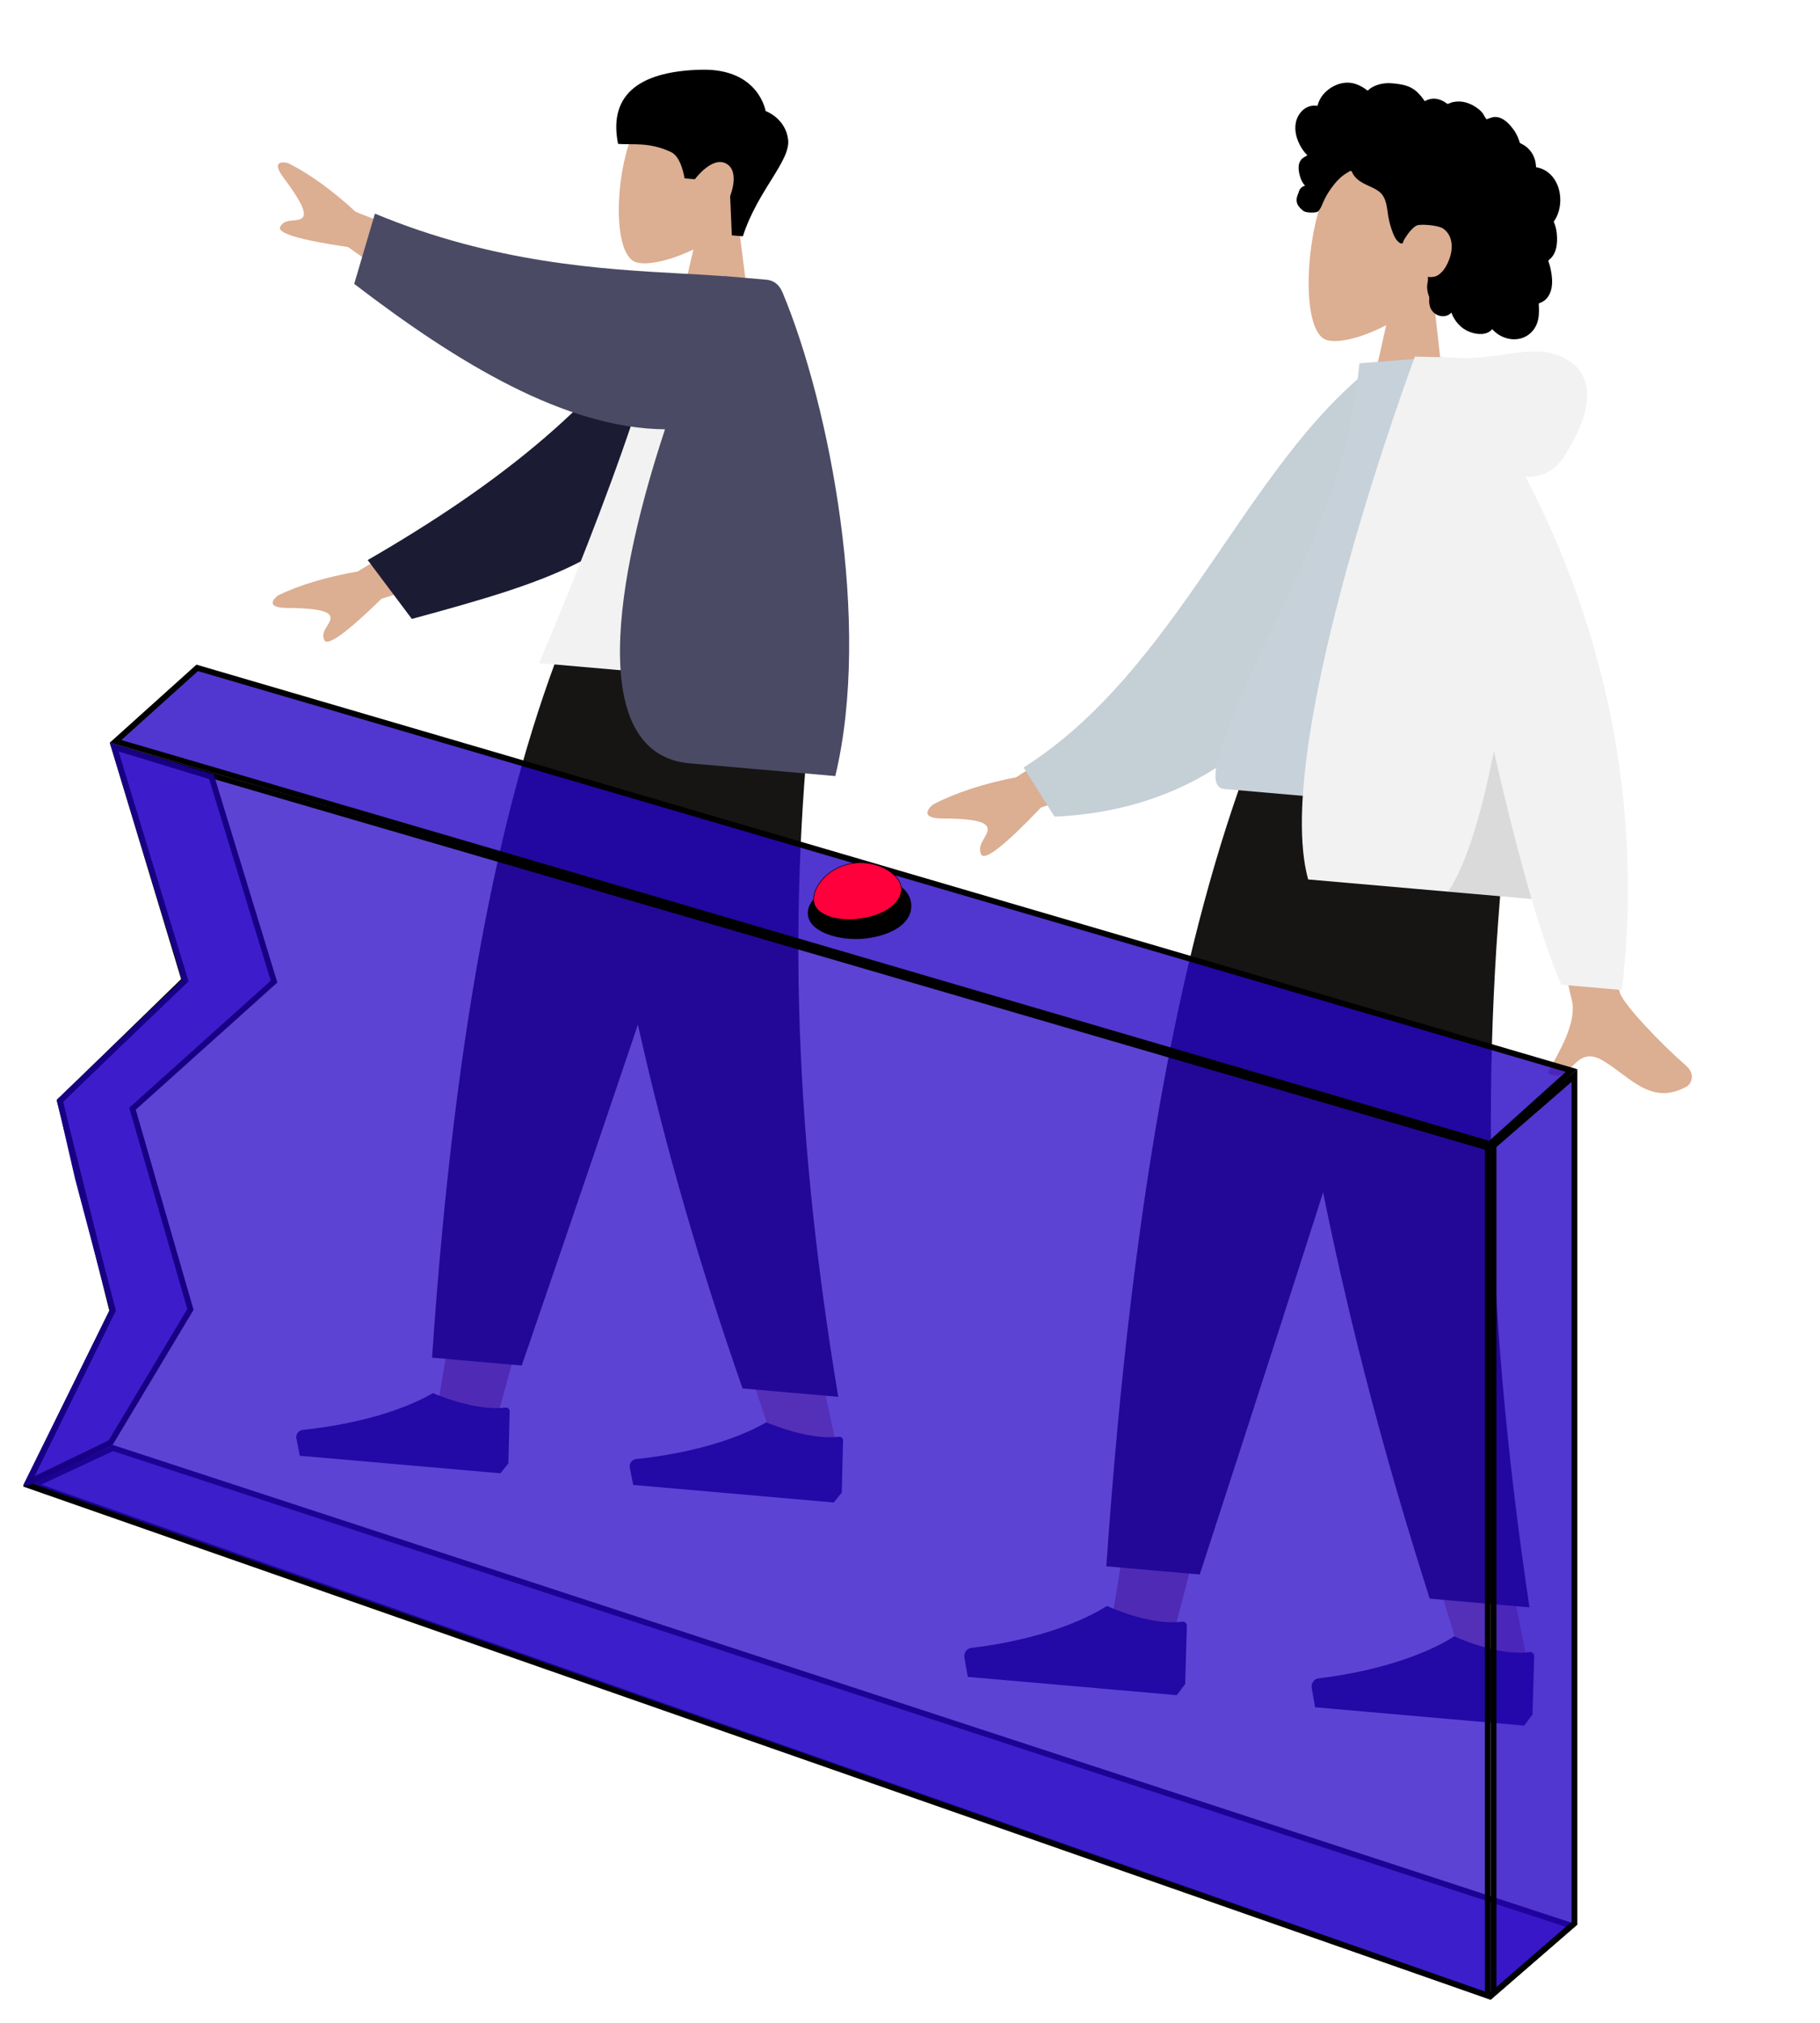 <svg width="315" height="350" viewBox="0 0 315 350" fill="none" xmlns="http://www.w3.org/2000/svg">
<g filter="url(#filter0_d_306_49)">
<g clip-path="url(#clip0_306_49)">
<path fill-rule="evenodd" clip-rule="evenodd" d="M239.914 52.265C235.541 54.555 231.36 55.481 229.495 54.791C224.821 53.06 226.009 34.4 230.358 27.384C234.706 20.367 254.037 18.834 253.724 33.463C253.616 38.54 251.227 42.87 247.959 46.289L250.953 72.924L235.605 71.581L239.914 52.265Z" fill="#DCAE92"/>
<path fill-rule="evenodd" clip-rule="evenodd" d="M224.448 16.612C224.87 15.453 225.814 14.511 226.992 14.31C227.278 14.261 227.569 14.257 227.856 14.295C227.958 14.308 227.985 14.342 228.04 14.27C228.08 14.216 228.093 14.077 228.114 14.012C228.178 13.808 228.253 13.608 228.341 13.415C228.642 12.755 229.099 12.187 229.632 11.722C230.629 10.852 231.92 10.304 233.213 10.297C233.921 10.294 234.607 10.476 235.249 10.777C235.581 10.932 235.901 11.118 236.21 11.319C236.303 11.38 236.598 11.662 236.697 11.654C236.807 11.646 237.05 11.379 237.144 11.315C238.31 10.523 239.684 10.291 241.038 10.421C242.567 10.567 244.033 10.777 245.222 11.879C245.474 12.113 245.711 12.365 245.934 12.628C246.052 12.767 246.166 12.91 246.273 13.058C246.337 13.147 246.4 13.238 246.46 13.331C246.561 13.489 246.538 13.536 246.707 13.447C247.356 13.104 248.084 12.981 248.792 13.137C249.213 13.23 249.615 13.402 249.993 13.615C250.121 13.688 250.41 13.958 250.552 13.973C250.694 13.987 251.019 13.789 251.169 13.745C251.984 13.505 252.839 13.503 253.654 13.718C254.495 13.94 255.302 14.375 255.982 14.939C256.309 15.21 256.589 15.503 256.801 15.882C256.893 16.046 256.974 16.218 257.081 16.371C257.143 16.461 257.274 16.559 257.302 16.669C257.285 16.603 258.276 16.295 258.368 16.278C258.86 16.187 259.347 16.256 259.804 16.462C260.662 16.849 261.362 17.61 261.925 18.376C262.214 18.77 262.46 19.199 262.661 19.65C262.758 19.866 262.844 20.087 262.92 20.312C262.958 20.422 262.977 20.555 263.03 20.655C263.098 20.784 263.15 20.791 263.288 20.857C263.989 21.19 264.609 21.704 265.058 22.365C265.512 23.033 265.775 23.83 265.843 24.652C265.847 24.7 265.834 24.898 265.858 24.926C265.891 24.965 266.038 24.962 266.093 24.974C266.281 25.014 266.468 25.066 266.651 25.13C266.988 25.246 267.312 25.403 267.615 25.598C268.794 26.356 269.572 27.653 269.885 29.063C270.213 30.542 270.061 32.191 269.394 33.556C269.287 33.777 269.163 33.989 269.022 34.188C268.936 34.31 268.911 34.309 268.948 34.448C268.99 34.603 269.077 34.757 269.128 34.91C269.297 35.407 269.401 35.928 269.448 36.454C269.527 37.319 269.524 38.219 269.299 39.063C269.194 39.455 269.038 39.834 268.82 40.172C268.71 40.344 268.584 40.506 268.444 40.654C268.372 40.73 268.296 40.803 268.217 40.872C268.172 40.911 268.115 40.944 268.075 40.989C267.979 41.099 267.97 41.001 267.999 41.177C268.04 41.423 268.159 41.673 268.225 41.914C268.292 42.163 268.351 42.415 268.402 42.668C268.507 43.181 268.587 43.702 268.621 44.227C268.684 45.234 268.565 46.291 268.042 47.165C267.819 47.539 267.518 47.858 267.165 48.096C266.992 48.212 266.808 48.309 266.617 48.385C266.518 48.424 266.397 48.434 266.345 48.527C266.29 48.627 266.34 48.84 266.346 48.957C266.393 49.981 266.369 51.049 265.999 52.015C265.659 52.905 265.014 53.661 264.223 54.13C262.687 55.039 260.744 54.81 259.299 53.848C258.922 53.597 258.575 53.297 258.272 52.952C257.326 54.081 255.598 53.892 254.399 53.441C252.905 52.88 251.775 51.641 251.197 50.092C250.119 51.26 248.123 50.676 247.571 49.258C247.435 48.911 247.37 48.536 247.355 48.161C247.346 47.964 247.38 47.768 247.378 47.573C247.375 47.325 247.241 47.071 247.173 46.825C247.04 46.346 246.974 45.857 247.013 45.356C247.034 45.094 247.087 44.842 247.133 44.585C247.175 44.353 247.133 44.13 247.118 43.897C247.505 44 247.994 43.929 248.374 43.841C248.748 43.754 249.115 43.471 249.397 43.207C250.05 42.596 250.489 41.758 250.814 40.914C251.526 39.062 251.502 36.763 249.795 35.563C249 35.005 246.49 34.787 245.472 34.939C244.401 35.1 242.996 37.456 242.917 37.682C242.869 37.822 242.871 38 242.739 38.085C242.449 38.271 242.033 37.868 241.848 37.671C241.529 37.331 241.318 36.897 241.141 36.46C240.755 35.509 240.465 34.499 240.287 33.479C240.15 32.693 240.088 31.889 239.887 31.117C239.686 30.348 239.325 29.646 238.71 29.166C238.041 28.645 237.25 28.332 236.496 27.976C235.75 27.622 235.022 27.206 234.477 26.547C234.357 26.402 234.242 26.249 234.15 26.082C234.077 25.951 234.016 25.707 233.895 25.617C233.708 25.477 233.391 25.77 233.21 25.87C232.316 26.367 231.542 27.1 230.897 27.919C230.257 28.733 229.72 29.523 229.259 30.455C228.917 31.145 228.663 32.046 228.12 32.589C227.878 32.832 226.233 32.848 225.724 32.573C225.216 32.298 224.676 31.653 224.531 31.266C224.383 30.869 224.376 30.447 224.49 30.037C224.557 29.796 224.67 29.575 224.742 29.339C224.803 29.141 224.858 28.953 224.967 28.776C225.173 28.44 225.496 28.214 225.866 28.14C225.522 27.738 225.249 27.27 225.076 26.758C224.897 26.226 224.761 25.586 224.757 25.019C224.753 24.558 224.862 24.091 225.131 23.719C225.414 23.329 225.875 23.098 226.276 22.875C225.74 22.343 225.296 21.716 224.947 21.033C224.266 19.706 223.915 18.077 224.448 16.612Z" fill="black"/>
<path fill-rule="evenodd" clip-rule="evenodd" d="M251.134 129.781L220.202 213.521L203.549 276.969L192.49 276.001L216.67 126.766L251.134 129.781Z" fill="#DCAE92"/>
<path fill-rule="evenodd" clip-rule="evenodd" d="M251.134 129.781L220.202 213.521L203.549 276.969L192.49 276.001L216.67 126.766L251.134 129.781Z" fill="black" fill-opacity="0.1"/>
<path fill-rule="evenodd" clip-rule="evenodd" d="M261.661 130.703C256.128 175.126 254.646 199.491 254.657 203.572C254.669 207.653 254.373 234.953 264.373 283.66L252.871 282.653C238.112 235.476 233.942 207.785 232.315 201.617C230.688 195.45 226.467 170.586 220.928 127.139L261.661 130.703Z" fill="#DCAE92"/>
<path fill-rule="evenodd" clip-rule="evenodd" d="M251.636 129.825C242.961 158.813 228.299 205.012 207.652 268.425L191.477 267.009C196.094 200.473 205.002 157.194 216.533 126.754L251.636 129.825Z" fill="#161514"/>
<path fill-rule="evenodd" clip-rule="evenodd" d="M261.743 130.71C256.243 175.137 256.551 219.406 264.714 274.116L247.456 272.606C232.603 226.105 222.968 181.237 218.451 126.922L261.743 130.71Z" fill="#161514"/>
<path fill-rule="evenodd" clip-rule="evenodd" d="M265.239 292.639L265.531 282.562C265.544 282.125 265.172 281.792 264.763 281.848C259.111 282.615 251.712 279.128 251.712 279.128C243.512 284.247 232.187 285.934 228.212 286.389C227.443 286.477 226.887 287.244 227.028 288.049L227.616 291.401L250.464 293.4L263.792 294.566L265.239 292.639Z" fill="#191847"/>
<path fill-rule="evenodd" clip-rule="evenodd" d="M205.126 287.379L205.418 277.303C205.43 276.865 205.058 276.533 204.649 276.588C198.997 277.355 191.599 273.869 191.599 273.869C183.398 278.987 172.074 280.675 168.099 281.129C167.329 281.217 166.774 281.985 166.915 282.79L167.502 286.142L190.35 288.141L203.678 289.307L205.126 287.379Z" fill="#191847"/>
<path fill-rule="evenodd" clip-rule="evenodd" d="M175.884 130.481L197.676 116.347L201.149 128.587L180.169 135.723C173.832 142.355 170.378 145.049 169.805 143.804C169.323 142.754 169.85 141.857 170.336 141.032C170.714 140.387 171.068 139.787 170.899 139.191C170.512 137.828 166.662 137.632 163 137.611C159.337 137.589 160.547 135.963 161.498 135.191C165.417 133.154 170.212 131.584 175.884 130.481ZM280.408 167.892C278.887 163.687 275.951 123.748 275.951 123.748L262.582 122.635C262.582 122.635 271.244 166.182 272.003 168.867C272.989 172.354 270.384 177.067 268.617 180.264C268.343 180.758 268.09 181.216 267.873 181.628C269.836 182.781 270.923 181.69 272.069 180.54C273.363 179.24 274.732 177.866 277.524 179.563C278.603 180.22 279.612 180.972 280.598 181.707C284.004 184.246 287.133 186.579 291.89 184.022C292.645 183.616 293.58 181.924 291.812 180.382C287.407 176.542 281.151 169.947 280.408 167.892Z" fill="#DCAE92"/>
<path fill-rule="evenodd" clip-rule="evenodd" d="M243.186 60.829L237.744 59.337C215.579 76.379 203.986 111.829 177.159 128.799L182.515 137.302C226.647 135.378 241.322 92.185 243.186 60.829Z" fill="#C5CFD6"/>
<path fill-rule="evenodd" clip-rule="evenodd" d="M260.831 136.794C260.831 136.794 227.571 133.884 211.901 132.513C209.665 132.317 210.387 128.923 210.862 127.22C216.34 107.564 232.786 87.299 235.274 58.855L249.593 57.738C259.521 78.713 261.409 103.632 260.831 136.794Z" fill="#C7D1D9"/>
<path fill-rule="evenodd" clip-rule="evenodd" d="M265.084 151.547C266.792 157.353 268.52 162.439 270.223 166.379L280.716 167.297C285.24 128.601 274.031 97.54 264.039 78.529C266.624 78.559 269.042 77.619 270.753 74.938C276.777 65.497 275.391 59.887 270.035 57.615C267.089 56.365 264.18 56.788 260.697 57.293C257.846 57.707 254.611 58.177 250.66 57.832C250.659 57.831 250.657 57.831 250.656 57.831C250.273 57.798 249.922 57.794 249.602 57.819L244.893 57.693C244.893 57.693 219.887 124.517 226.41 148.164L265.084 151.547Z" fill="#F2F2F2"/>
<path fill-rule="evenodd" clip-rule="evenodd" d="M265.084 151.547C262.843 143.93 260.636 135.075 258.566 125.949C256.651 135.633 254.026 145.297 250.629 150.283L265.084 151.547Z" fill="black" fill-opacity="0.1"/>
</g>
<g clip-path="url(#clip1_306_49)">
<path fill-rule="evenodd" clip-rule="evenodd" d="M120.013 39.16C115.831 41.183 111.825 41.987 110.032 41.359C105.537 39.784 106.571 23.106 110.702 16.857C114.833 10.607 133.371 9.348 133.155 22.427C133.081 26.966 130.814 30.825 127.698 33.863L130.723 57.697L115.99 56.408L120.013 39.16Z" fill="#DCAE92"/>
<path fill-rule="evenodd" clip-rule="evenodd" d="M128.574 36.888C131.135 28.91 136.888 23.822 136.402 20.113C135.916 16.405 132.509 15.213 132.509 15.213C132.509 15.213 131.338 7.843 121.423 8.061C111.507 8.278 105.16 11.79 106.971 20.896C109.351 21.105 112.298 20.505 116.143 22.311C117.973 23.171 118.471 26.854 118.471 26.854L120.266 27.011C120.266 27.011 123.254 22.953 125.695 24.311C128.136 25.67 126.367 29.932 126.367 29.932L126.664 36.721L128.574 36.888Z" fill="black"/>
<path fill-rule="evenodd" clip-rule="evenodd" d="M131.224 108.541L102.029 183.244L86.416 239.883L75.8 238.955L98.141 105.647L131.224 108.541Z" fill="#DCAE92"/>
<path fill-rule="evenodd" clip-rule="evenodd" d="M131.224 108.541L102.029 183.244L86.416 239.883L75.8 238.955L98.141 105.647L131.224 108.541Z" fill="black" fill-opacity="0.1"/>
<path fill-rule="evenodd" clip-rule="evenodd" d="M141.329 109.425C136.275 149.118 134.994 170.896 135.028 174.545C135.063 178.195 134.936 202.605 144.81 246.216L133.769 245.25C119.338 202.979 115.177 178.194 113.582 172.669C111.985 167.144 107.792 144.887 102.228 106.004L141.329 109.425Z" fill="#DCAE92"/>
<path fill-rule="evenodd" clip-rule="evenodd" d="M131.706 108.583C123.549 134.454 109.748 175.682 90.303 232.267L74.776 230.909C78.824 171.437 87.121 132.788 98.01 105.635L131.706 108.583Z" fill="#161514"/>
<path fill-rule="evenodd" clip-rule="evenodd" d="M141.408 109.432C136.387 149.127 136.936 188.715 145.082 237.684L128.516 236.235C113.999 194.568 104.496 154.391 99.851 105.796L141.408 109.432Z" fill="#161514"/>
<path fill-rule="evenodd" clip-rule="evenodd" d="M145.693 254.25L145.915 245.241C145.925 244.851 145.566 244.551 145.174 244.598C139.755 245.252 132.637 242.091 132.637 242.091C124.799 246.621 113.944 248.065 110.133 248.449C109.395 248.523 108.866 249.206 109.006 249.927L109.589 252.928L131.521 254.847L144.315 255.966L145.693 254.25Z" fill="#191847"/>
<path fill-rule="evenodd" clip-rule="evenodd" d="M87.989 249.202L88.211 240.193C88.22 239.802 87.862 239.503 87.469 239.55C82.051 240.203 74.933 237.043 74.933 237.043C67.094 241.573 56.239 243.017 52.428 243.4C51.691 243.474 51.162 244.158 51.302 244.878L51.885 247.879L73.817 249.798L86.611 250.917L87.989 249.202Z" fill="#191847"/>
<path fill-rule="evenodd" clip-rule="evenodd" d="M61.556 32.65L84.219 41.596L77.421 50.869L60.252 38.751C51.85 37.515 47.932 36.342 48.497 35.232C48.974 34.296 49.921 34.212 50.794 34.135C51.473 34.075 52.107 34.019 52.439 33.567C53.195 32.535 51.126 29.496 49.038 26.695C46.95 23.894 48.813 23.935 49.914 24.241C53.627 26.124 57.507 28.926 61.556 32.65ZM61.898 94.881L82.724 82.367L86.127 93.333L66.04 99.593C59.998 105.487 56.699 107.876 56.143 106.76C55.673 105.818 56.174 105.019 56.636 104.283C56.995 103.71 57.331 103.175 57.165 102.641C56.786 101.42 53.091 101.222 49.578 101.183C46.064 101.143 47.215 99.695 48.123 99.009C51.871 97.211 56.462 95.835 61.898 94.881Z" fill="#DCAE92"/>
<path fill-rule="evenodd" clip-rule="evenodd" d="M116.491 46.713C104.107 65.453 87.368 79.185 63.641 92.906L71.28 103.09C97.042 96.096 110.7 91.711 118.795 73.69C120.827 69.167 123.263 54.395 124.921 46.656L116.491 46.713Z" fill="#1B1C33"/>
<path fill-rule="evenodd" clip-rule="evenodd" d="M140.567 114.867L93.299 110.732C93.299 110.732 113.6 63.671 115.528 45.64C115.593 45.027 116.834 44.045 117.328 44.231C122.753 46.272 129.331 44.111 129.331 44.111C138.977 62.923 140.932 85.217 140.567 114.867Z" fill="#F2F2F2"/>
<path fill-rule="evenodd" clip-rule="evenodd" d="M115.095 70.279C104.971 100.967 103.067 126.646 119.366 128.072L144.569 130.277C150.901 104.01 143.609 66.184 135.485 46.715C135.174 45.972 134.499 44.563 132.631 44.399L125.307 43.758C125.303 43.768 125.299 43.777 125.295 43.786C123.09 43.611 120.656 43.479 118.02 43.335C104.451 42.596 85.531 41.565 64.891 32.964L61.306 45.12C79.4 58.99 97.976 70.133 115.095 70.279Z" fill="#4A4A64"/>
</g>
<path d="M257.892 341.432L272.005 329.2L19.532 246.537L5.823 252.934L257.892 341.432Z" fill="#2704C4" fill-opacity="0.6" stroke="black"/>
<path d="M272.5 328.772V182.095L258.5 194.229V340.905L272.5 328.772Z" fill="#2704C4" fill-opacity="0.8" stroke="black"/>
<path d="M257.873 193.942L271.999 181.228L34.127 111.558L20.001 124.272L257.873 193.942Z" fill="#2704C4" fill-opacity="0.8" stroke="black"/>
<path d="M19.366 222.995L4.697 252.919L257.5 341.296V194.557L19.745 125.238L31.826 165.263L31.914 165.554L31.696 165.766L10.356 186.517L19.402 222.653L19.446 222.831L19.366 222.995Z" fill="#2704C4" fill-opacity="0.75" stroke="black"/>
<path d="M36.599 130.401L19.752 125.253L31.978 165.354L32.068 165.648L31.846 165.861L10.384 186.433L13.485 199.88L19.483 222.502L19.531 222.684L19.448 222.852L4.805 252.5H4.886L19.148 245.615L32.959 222.56L23.02 188.139L22.933 187.838L23.166 187.628L47.429 165.841L36.599 130.401Z" fill="#2704C4" fill-opacity="0.6" stroke="#180084"/>
<path d="M157.661 152.056C158.2 155.116 155.382 157.434 150.736 158.253C146.09 159.072 140.398 157.562 139.859 154.502C139.319 151.442 143.625 148.818 148.271 147.998C152.917 147.179 157.121 148.996 157.661 152.056Z" fill="black"/>
<path d="M155.969 149.408C156.17 150.548 155.64 151.722 154.509 152.71C153.379 153.698 151.65 154.496 149.47 154.881C147.29 155.265 145.235 155.143 143.677 154.636C142.116 154.128 141.066 153.241 140.866 152.105C140.664 150.961 141.188 149.482 142.313 148.189C143.437 146.897 145.157 145.798 147.332 145.415C149.507 145.031 151.567 145.456 153.134 146.265C154.703 147.075 155.767 148.266 155.969 149.408Z" fill="#FF003D" stroke="black" stroke-width="0.1"/>
</g>
<defs>
<filter id="filter0_d_306_49" x="0" y="0" width="314.481" height="350" filterUnits="userSpaceOnUse" color-interpolation-filters="sRGB">
<feFlood flood-opacity="0" result="BackgroundImageFix"/>
<feColorMatrix in="SourceAlpha" type="matrix" values="0 0 0 0 0 0 0 0 0 0 0 0 0 0 0 0 0 0 127 0" result="hardAlpha"/>
<feOffset dy="4"/>
<feGaussianBlur stdDeviation="2"/>
<feComposite in2="hardAlpha" operator="out"/>
<feColorMatrix type="matrix" values="0 0 0 0 0 0 0 0 0 0 0 0 0 0 0 0 0 0 0.25 0"/>
<feBlend mode="normal" in2="BackgroundImageFix" result="effect1_dropShadow_306_49"/>
<feBlend mode="normal" in="SourceGraphic" in2="effect1_dropShadow_306_49" result="shape"/>
</filter>
<clipPath id="clip0_306_49">
<rect width="140" height="287" fill="white" transform="matrix(-0.996 -0.087 -0.087 0.996 310.481 14.202)"/>
</clipPath>
<clipPath id="clip1_306_49">
<rect width="118" height="250" fill="white" transform="matrix(-0.996 -0.087 -0.087 0.996 167.34 10.284)"/>
</clipPath>
</defs>
</svg>
